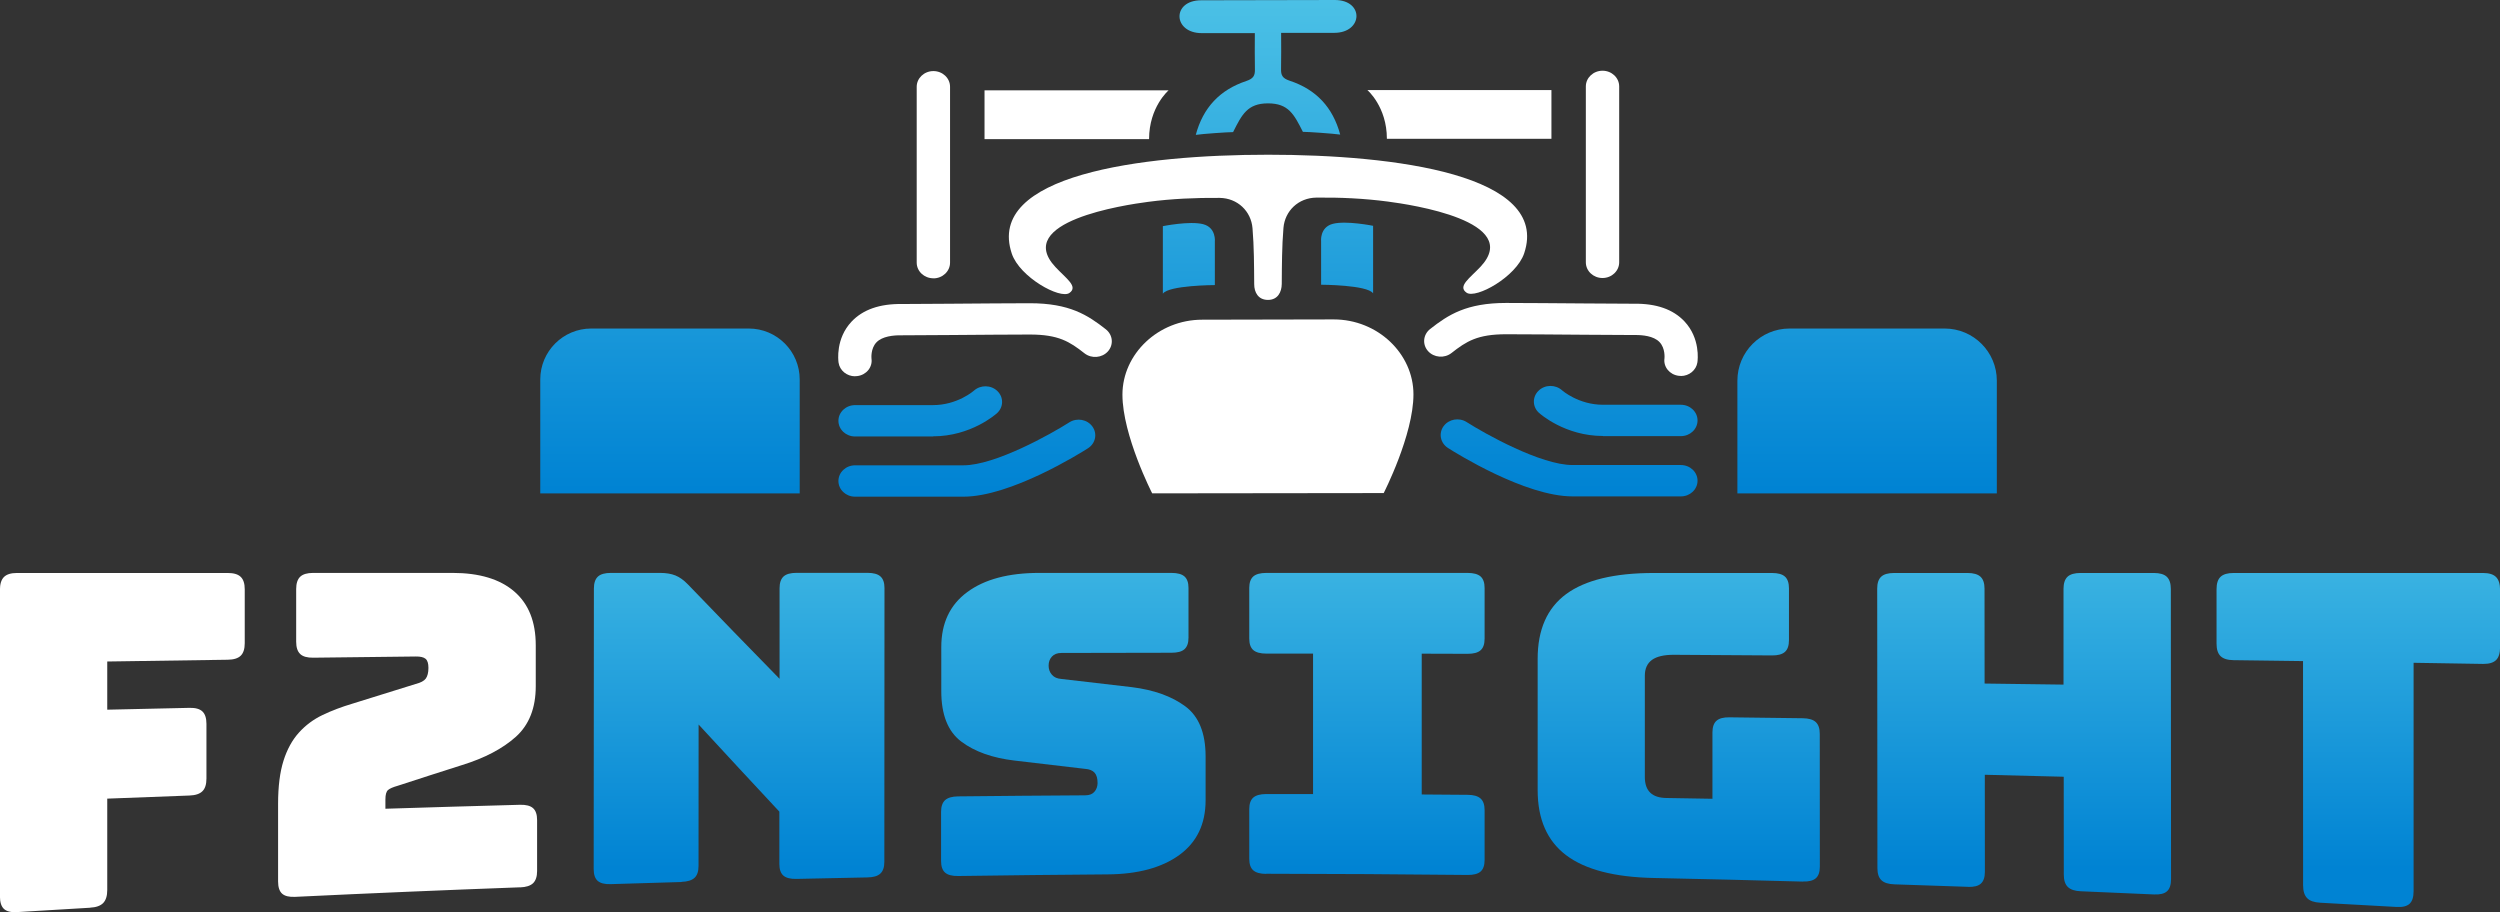 <?xml version="1.0" encoding="UTF-8"?><svg id="a" xmlns="http://www.w3.org/2000/svg" xmlns:xlink="http://www.w3.org/1999/xlink" viewBox="0 0 353.85 129.11">

<rect x="0" y="0" width="353.85" height="129.11" fill="#333333" stroke="none"/>

<defs>
    <linearGradient id="bAlt" x1="136.85" y1="-8.42" x2="136.85" y2="69.32" gradientUnits="userSpaceOnUse">
      <stop offset="0" stop-color="#54c8e8"/>
      <stop offset="1" stop-color="#0083d3"/>
    </linearGradient>
    <linearGradient id="cAlt" x1="130.25" y1="-8.42" x2="130.25" y2="69.32" xlink:href="#bAlt"/>
    <linearGradient id="dAlt" x1="168.27" y1="-8.42" x2="168.27" y2="69.32" xlink:href="#bAlt"/>
    <linearGradient id="eAlt" x1="222.09" y1="-8.42" x2="222.09" y2="69.32" xlink:href="#bAlt"/>
    <linearGradient id="fAlt" x1="228.68" y1="-8.42" x2="228.68" y2="69.32" xlink:href="#bAlt"/>
    <linearGradient id="gAlt" x1="179.47" y1="-8.42" x2="179.47" y2="69.32" xlink:href="#bAlt"/>
    <linearGradient id="hAlt" x1="190.66" y1="-8.42" x2="190.66" y2="69.32" xlink:href="#bAlt"/>
    <linearGradient id="iAlt" x1="264.28" y1="-8.42" x2="264.28" y2="69.32" xlink:href="#bAlt"/>
    <linearGradient id="jAlt" x1="94.83" y1="-8.42" x2="94.83" y2="69.32" xlink:href="#bAlt"/>
    <linearGradient id="kAlt" x1="104.61" y1="61.59" x2="104.61" y2="122.87" gradientUnits="userSpaceOnUse">
      <stop offset="0" stop-color="#54c8e8"/>
      <stop offset="1" stop-color="#0083d3"/>
    </linearGradient>
    <linearGradient id="lAlt" x1="151.9" y1="61.59" x2="151.9" y2="122.87" xlink:href="#kAlt"/>
    <linearGradient id="mAlt" x1="193.48" y1="61.59" x2="193.48" y2="122.87" xlink:href="#kAlt"/>
    <linearGradient id="nAlt" x1="237.6" y1="61.59" x2="237.6" y2="122.87" xlink:href="#kAlt"/>
    <linearGradient id="oAlt" x1="286.49" y1="61.59" x2="286.49" y2="122.87" xlink:href="#kAlt"/>
    <linearGradient id="pAlt" x1="333.79" y1="61.59" x2="333.79" y2="122.87" xlink:href="#kAlt"/>
  </defs>

<path d="M121.03,53.26c-1.16,0-2.17-.81-2.34-1.93-.05-.34-.42-3.4,1.83-5.8,1.61-1.71,4-2.55,7.16-2.5.54,0,3.58-.02,6.79-.04,4.07-.03,8.69-.07,11.3-.07,5.6,0,8.18,1.67,10.75,3.69,1,.79,1.13,2.18.3,3.12-.84.94-2.32,1.06-3.32.28-2.11-1.66-3.68-2.66-7.73-2.66-2.59,0-7.2.04-11.26.07-3.91.03-6.33.05-6.91.04-1.16-.02-2.72.14-3.54.99-.86.89-.71,2.29-.71,2.3.18,1.21-.72,2.32-2.01,2.48-.11.01-.22.02-.32.02Z" fill="#fff"/><path d="M188.78,45.21l-18.62.04c-6.23,0-11.29,4.86-11.29,10.61s4.21,13.97,4.21,13.97l32.77-.04s4.21-8.22,4.21-13.97-5.05-10.61-11.29-10.61Z" fill="#fff"/><path d="M237.91,53.22c1.16,0,2.17-.81,2.34-1.93.05-.34.42-3.4-1.83-5.8-1.61-1.71-4-2.55-7.16-2.5-.54,0-3.58-.02-6.79-.04-4.07-.03-8.69-.07-11.3-.07-5.6,0-8.18,1.67-10.75,3.69-1,.79-1.13,2.18-.3,3.12.84.94,2.32,1.06,3.32.28,2.11-1.66,3.68-2.66,7.73-2.66,2.59,0,7.2.04,11.26.07,3.91.03,6.33.05,6.91.04,1.16-.02,2.72.14,3.54.99.86.89.71,2.29.71,2.3-.18,1.21.72,2.32,2.01,2.48.11.01.22.02.32.02Z" fill="#fff"/><path d="M179.47,21.9c-17.99,0-39.99,2.87-36.26,14,1.12,3.33,6.83,6.48,8.15,5.57,1.31-.91-.48-2.06-1.97-3.67-6.02-6.44,9.76-8.79,13.12-9.23,3.34-.44,6.74-.59,10.11-.56,2.55.03,4.46,1.89,4.66,4.29.22,2.63.22,5.28.24,7.93,0,1.15.57,2.22,1.95,2.22s1.94-1.11,1.95-2.26c.02-2.64.02-5.29.24-7.93.2-2.4,2.11-4.26,4.66-4.29,3.37-.04,6.78.12,10.11.56,3.36.44,19.14,2.79,13.12,9.23-1.5,1.6-3.29,2.76-1.97,3.67,1.31.91,7.03-2.24,8.15-5.57,3.73-11.13-18.27-13.96-36.26-13.96Z" fill="#fff"/><path d="M162.64,19.69h-23.29v-6.9h26.05s-2.76,2.35-2.76,6.9Z" fill="#fff"/><path d="M132.11,39.39c-1.3,0-2.36-.99-2.36-2.22V12.28c0-1.22,1.06-2.22,2.36-2.22s2.36.99,2.36,2.22v24.9c0,1.22-1.06,2.22-2.36,2.22Z" fill="#fff"/><path d="M196.3,19.65c1.49,0,23.29,0,23.29,0v-6.9s-26.05,0-26.05,0c0,0,2.76,2.35,2.76,6.9Z" fill="#fff"/><path d="M226.82,39.35c-1.3,0-2.36-.99-2.36-2.22V12.23c0-1.22,1.06-2.22,2.36-2.22s2.36.99,2.36,2.22v24.9c0,1.22-1.06,2.22-2.36,2.22Z" fill="#fff"/><path d="M136.37,70.3h-15.34c-1.3,0-2.36-.99-2.36-2.22s1.06-2.22,2.36-2.22h15.34c4.46,0,12.33-4.39,14.98-6.08,1.08-.69,2.54-.42,3.27.59.73,1.01.45,2.39-.63,3.08-1.1.7-10.93,6.85-17.63,6.85Z" fill="url(#bAlt)"/><path d="M132.05,61.78h-11.02c-1.3,0-2.36-.99-2.36-2.22s1.06-2.22,2.36-2.22h11.02c3.46,0,5.77-2.02,5.79-2.04.94-.85,2.43-.83,3.33.05.91.88.88,2.28-.05,3.13-.15.13-3.67,3.28-9.07,3.28Z" fill="url(#cAlt)"/><path d="M171.95,40.35s-6.55.02-7.36,1.22v-9.56s3.81-.77,5.7-.28,1.66,2.5,1.66,2.5v6.12Z" fill="url(#dAlt)"/><path d="M222.57,70.26h15.34c1.3,0,2.36-.99,2.36-2.22s-1.06-2.22-2.36-2.22h-15.34c-4.46,0-12.33-4.39-14.98-6.08-1.08-.69-2.54-.42-3.27.59-.73,1.01-.45,2.39.63,3.08,1.1.7,10.93,6.85,17.63,6.85Z" fill="url(#eAlt)"/><path d="M226.89,61.73h11.02c1.3,0,2.36-.99,2.36-2.22s-1.06-2.22-2.36-2.22h-11.02c-3.46,0-5.77-2.02-5.79-2.04-.94-.85-2.43-.83-3.33.05-.91.88-.88,2.28.05,3.13.15.13,3.67,3.28,9.07,3.28Z" fill="url(#fAlt)"/><path d="M188.91,0c-1.93,0-16.96.04-18.89.04-4.2,0-4.02,4.65.08,4.65,1.65,0,4.91,0,7.51,0,0,1.82-.03,3.47.01,5.12.02.86-.19,1.31-1.2,1.65-3.77,1.25-6.14,3.78-7.17,7.63.98-.14,4.45-.39,5.28-.39,1.24-2.47,2.03-4.07,4.94-4.07s3.69,1.56,4.94,4.03c.83,0,4.3.25,5.28.39-1.03-3.85-3.4-6.39-7.17-7.63-1.02-.34-1.22-.79-1.2-1.65.04-1.65.01-3.29.01-5.12,2.6,0,5.86,0,7.51,0,4.1,0,4.28-4.65.08-4.65Z" fill="url(#gAlt)"/><path d="M186.99,40.3s6.55.02,7.36,1.22v-9.56s-3.81-.77-5.7-.28-1.66,2.5-1.66,2.5v6.12Z" fill="url(#hAlt)"/><path d="M253.29,46.5h21.96c4.07,0,7.38,3.31,7.38,7.38v15.96h-36.72v-15.96c0-4.07,3.31-7.38,7.38-7.38Z" fill="url(#iAlt)"/><path d="M83.68,46.5h22.3c3.98,0,7.21,3.23,7.21,7.21v16.13h-36.72v-16.13c0-3.98,3.23-7.21,7.21-7.21Z" fill="url(#jAlt)"/><path d="M12.76,128.48c-3.45.2-6.91.41-10.36.62-.85.05-1.46-.1-1.84-.45-.38-.35-.57-.96-.57-1.8v-43.34c0-.85.19-1.46.57-1.84.38-.38.99-.57,1.84-.57h29.83c.85,0,1.46.18,1.84.55.38.36.57.95.57,1.76,0,2.54,0,5.09,0,7.63,0,.81-.19,1.4-.57,1.77-.38.37-.99.56-1.84.57-5.68.08-11.37.16-17.05.25,0,2.27,0,4.55,0,6.82,3.88-.09,7.76-.18,11.63-.26.85-.02,1.46.15,1.84.51.38.36.57.95.57,1.76,0,2.58,0,5.16,0,7.74,0,.82-.19,1.42-.57,1.79-.38.38-.99.58-1.84.61-3.88.14-7.75.29-11.63.44,0,4.31,0,8.62,0,12.93,0,.83-.19,1.44-.57,1.84-.38.39-.99.62-1.84.66Z" fill="#fff"/><path d="M73.6,125.59c-10.61.39-21.22.84-31.83,1.35-.85.04-1.46-.11-1.84-.45-.38-.34-.57-.92-.57-1.73,0-3.66,0-7.32,0-10.98,0-2.47.26-4.51.77-6.12.51-1.61,1.24-2.93,2.18-3.97.94-1.04,2.05-1.87,3.35-2.49,1.29-.62,2.7-1.15,4.21-1.6,2.99-.94,5.98-1.87,8.96-2.79.71-.18,1.19-.43,1.44-.77.24-.34.37-.84.37-1.51,0-.62-.13-1.05-.4-1.28-.27-.23-.74-.34-1.4-.33-4.84.05-9.67.11-14.51.17-.85.01-1.46-.16-1.84-.52-.38-.36-.57-.94-.57-1.74,0-2.48,0-4.97,0-7.45,0-.8.19-1.39.57-1.75.38-.36.99-.54,1.84-.54h19.73c3.79,0,6.7.88,8.73,2.63,2.03,1.75,3.04,4.28,3.04,7.61,0,1.93,0,3.87,0,5.8,0,3.08-.94,5.46-2.81,7.15-1.87,1.68-4.42,3.02-7.63,4.01-3.03.96-6.06,1.94-9.1,2.93-.67.19-1.13.39-1.37.6-.25.22-.37.66-.37,1.33,0,.44,0,.88,0,1.32,6.35-.2,12.71-.39,19.06-.56.85-.02,1.46.14,1.84.48.38.34.57.9.57,1.68,0,2.41,0,4.81,0,7.22,0,.78-.19,1.35-.57,1.72-.38.36-.99.56-1.84.59Z" fill="#fff"/><path d="M96.47,124.84c-3.34.1-6.69.2-10.03.3-.85.03-1.46-.13-1.84-.46-.38-.33-.57-.89-.57-1.67,0-13.24.02-26.47.03-39.71,0-.77.19-1.34.57-1.69.38-.35.99-.52,1.84-.52h6.96c.85,0,1.57.12,2.17.36.6.24,1.19.67,1.77,1.27,4.32,4.49,8.64,8.94,12.97,13.36,0-4.28,0-8.56,0-12.83,0-.76.19-1.31.57-1.66.38-.34.99-.51,1.84-.51h10.03c.85,0,1.46.17,1.84.51.38.34.57.89.57,1.64,0,12.92-.01,25.84-.02,38.76,0,.76-.19,1.31-.57,1.66-.38.35-.99.53-1.84.54-3.35.06-6.69.13-10.04.21-.85.02-1.46-.14-1.84-.47-.38-.33-.57-.88-.57-1.64,0-2.47,0-4.94,0-7.41-3.81-4.09-7.62-8.19-11.43-12.33,0,6.67,0,13.34-.01,20.02,0,.77-.19,1.33-.57,1.68-.38.35-.99.54-1.84.57Z" fill="url(#kAlt)"/><path d="M156.75,123.76c-7.05.05-14.1.13-21.14.23-.85.01-1.46-.15-1.84-.48-.38-.33-.57-.88-.57-1.63,0-2.33,0-4.65,0-6.98,0-.75.19-1.3.57-1.65.38-.34.99-.52,1.84-.53,6-.06,12-.12,18-.15.58,0,1.01-.17,1.3-.51.29-.34.43-.74.44-1.22,0-.67-.14-1.16-.43-1.48-.29-.31-.72-.49-1.3-.53-3.34-.4-6.69-.79-10.03-1.18-3.12-.37-5.63-1.26-7.52-2.68-1.89-1.41-2.84-3.79-2.84-7.13,0-2.09,0-4.17,0-6.26,0-3.38,1.23-5.98,3.68-7.78,2.45-1.81,5.84-2.71,10.17-2.71h18.73c.85,0,1.46.17,1.84.5.38.34.57.88.57,1.63,0,2.35,0,4.69,0,7.04,0,.75-.19,1.29-.57,1.63-.38.34-.99.5-1.84.5-5.19,0-10.39.01-15.58.03-.58,0-1.03.17-1.34.51-.31.34-.47.76-.47,1.28,0,.52.16.95.47,1.3.31.36.76.55,1.34.59,3.32.38,6.64.77,9.97,1.16,3.12.39,5.64,1.29,7.56,2.71,1.92,1.42,2.88,3.78,2.88,7.1,0,2.07,0,4.14,0,6.21,0,3.35-1.24,5.93-3.71,7.73-2.48,1.8-5.86,2.72-10.14,2.75Z" fill="url(#lAlt)"/><path d="M179.23,123.69c-.85,0-1.46-.17-1.84-.5-.38-.33-.57-.88-.57-1.63v-7.04c0-.75.19-1.29.57-1.63.38-.33.99-.5,1.84-.5,2.21,0,4.42,0,6.62,0,0-6.63,0-13.26,0-19.88-2.21,0-4.41,0-6.62,0-.85,0-1.46-.17-1.84-.5-.38-.33-.57-.88-.57-1.63v-7.16c0-.75.19-1.29.57-1.63.38-.33.99-.5,1.84-.5h28.49c.85,0,1.46.17,1.84.5.38.34.57.88.57,1.63,0,2.4,0,4.79,0,7.19,0,.75-.19,1.3-.57,1.63-.38.34-.99.5-1.84.5-2.16,0-4.33-.01-6.49-.02,0,6.64,0,13.28,0,19.93,2.16.01,4.33.03,6.49.05.85,0,1.46.18,1.84.52.38.34.57.89.57,1.64,0,2.36,0,4.71,0,7.07,0,.75-.19,1.3-.57,1.63-.38.33-.99.49-1.84.48-9.5-.1-19-.16-28.5-.17Z" fill="url(#mAlt)"/><path d="M255.17,124.78c-7.02-.2-14.05-.36-21.07-.51-5.58-.11-9.71-1.18-12.41-3.21-2.7-2.03-4.05-5.1-4.05-9.23,0-6.19,0-12.39,0-18.58,0-4.13,1.34-7.18,4.04-9.17,2.7-1.98,6.83-2.98,12.4-2.98h16.72c.85,0,1.46.17,1.84.51.38.34.57.9.57,1.67,0,2.44,0,4.89,0,7.33,0,.77-.19,1.32-.57,1.66-.38.34-.99.51-1.84.5-4.64-.03-9.27-.06-13.91-.09-1.38,0-2.41.24-3.08.73-.67.5-1,1.24-1,2.24,0,4.77,0,9.55,0,14.32,0,1,.26,1.74.77,2.23.51.49,1.28.74,2.31.75,2.16.03,4.33.07,6.49.11,0-3.13,0-6.26,0-9.39,0-.76.19-1.31.57-1.65.38-.34.99-.5,1.84-.49,3.46.04,6.91.08,10.37.13.85.01,1.46.19,1.84.54.38.35.57.91.57,1.68,0,6.26,0,12.52.01,18.78,0,.77-.19,1.32-.57,1.65-.38.33-.99.49-1.84.46Z" fill="url(#nAlt)"/><path d="M278.51,125.52c-3.46-.12-6.91-.24-10.37-.35-.85-.03-1.46-.22-1.84-.58-.38-.36-.57-.92-.57-1.7,0-13.2-.02-26.4-.03-39.59,0-.77.19-1.33.57-1.68.38-.35.99-.52,1.84-.52h10.37c.85,0,1.46.18,1.84.53.38.35.57.92.57,1.7,0,4.47,0,8.94.01,13.42,3.72.05,7.45.1,11.17.15,0-4.52,0-9.03,0-13.55,0-.79.19-1.36.57-1.72.38-.35.99-.53,1.84-.53h10.37c.85,0,1.46.18,1.84.54.38.36.57.94.57,1.74,0,13.68.02,27.37.03,41.05,0,.8-.19,1.38-.57,1.72-.38.34-.99.49-1.84.45-3.45-.16-6.91-.31-10.36-.45-.85-.03-1.46-.24-1.84-.61-.38-.37-.57-.95-.57-1.74,0-4.62,0-9.24-.01-13.86-3.72-.1-7.45-.19-11.17-.28,0,4.58,0,9.15.01,13.73,0,.78-.19,1.34-.57,1.68-.38.34-.99.49-1.84.46Z" fill="url(#oAlt)"/><path d="M339.22,128.37c-3.61-.21-7.22-.41-10.83-.6-.85-.05-1.46-.26-1.84-.65-.38-.39-.57-.99-.57-1.81,0-10.58,0-21.16-.01-31.74-3.28-.05-6.55-.09-9.83-.13-.85-.01-1.46-.2-1.84-.57-.38-.37-.57-.95-.57-1.76,0-2.57,0-5.14,0-7.72,0-.81.19-1.39.57-1.75.38-.36.99-.54,1.84-.54h35.31c.85,0,1.46.19,1.84.57.38.38.57.99.57,1.84,0,2.7,0,5.4,0,8.09,0,.85-.19,1.46-.57,1.83-.38.37-.99.55-1.84.54-3.28-.05-6.55-.11-9.83-.16,0,10.78,0,21.55,0,32.33,0,.83-.19,1.43-.57,1.78-.38.35-.99.5-1.84.45Z" fill="url(#pAlt)"/></svg>